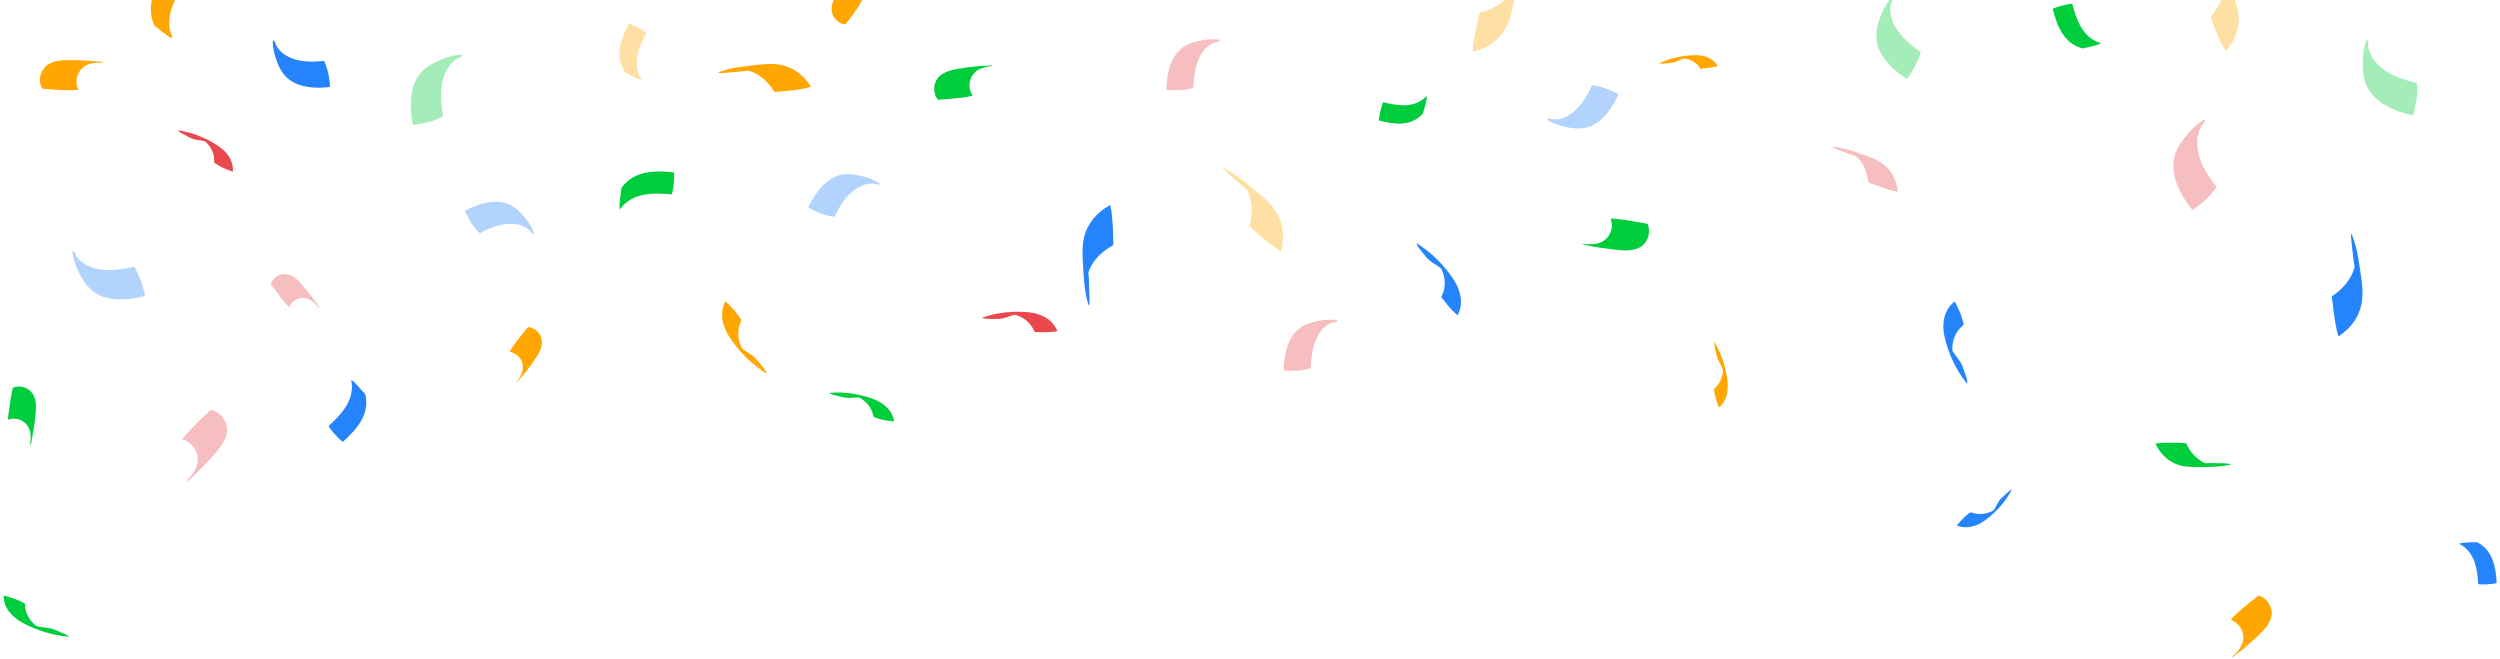 <?xml version="1.0" encoding="UTF-8"?>
<svg width="596px" height="157px" viewBox="0 0 596 157" version="1.1" xmlns="http://www.w3.org/2000/svg" xmlns:xlink="http://www.w3.org/1999/xlink">
    <!-- Generator: Sketch 51 (57462) - http://www.bohemiancoding.com/sketch -->
    <title>confetti background 3001</title>
    <desc>Created with Sketch.</desc>
    <defs></defs>
    <g id="Invitations" stroke="none" stroke-width="1" fill="none" fill-rule="evenodd">
        <g id="invitations//lightbox/welcome" transform="translate(-541, -98)" fill-rule="nonzero">
            <g id="Group-19" transform="translate(526, 98)">
                <g id="confetti-background-3001" transform="translate(-272, -248)">
                    <g id="Group" transform="translate(0, 228.534)">
                        <path d="M490.211,13.168 C489.846,13.727 490.271,12.982 490.089,13.355 C490.028,13.479 489.968,13.603 489.907,13.727 C489.725,14.038 489.603,14.411 489.543,14.721 C489.36,15.467 489.36,16.212 489.603,16.958 C490.089,18.262 491.243,19.256 492.579,19.38 C492.639,19.38 491.971,20.498 492.093,20.312 C491.668,21.057 491.182,21.741 490.696,22.424 C490.211,23.107 489.725,23.791 489.178,24.474 C489.057,24.598 488.632,25.282 488.45,25.282 C486.932,25.095 485.535,23.853 485.292,22.238 C484.989,20.374 486.142,18.635 487.053,17.206 C487.964,15.777 488.935,14.348 489.968,13.044 C490.028,12.982 490.575,12.174 490.696,12.236 C490.818,12.299 490.211,13.23 490.211,13.168 Z" id="Shape" fill="#FFA700"></path>
                        <path d="M533.598,98.492 C532.876,96.678 531.434,95.427 529.691,94.739 C529.33,94.613 528.91,94.488 528.489,94.426 C527.828,94.301 528.609,94.363 529.09,94.363 C530.592,94.301 529.811,94.363 529.39,94.426 C528.429,94.613 527.467,94.926 526.506,95.239 C525.484,95.614 524.222,95.489 523.14,95.489 C522.599,95.489 521.998,95.489 521.517,95.364 C521.457,95.364 520.916,95.239 521.216,95.176 C524.823,93.925 528.669,93.55 532.396,93.925 C535.16,94.238 537.925,95.552 539.067,98.367 C539.127,98.554 536.543,98.68 536.362,98.68 C535.701,98.68 535.1,98.68 534.439,98.617 C534.259,98.68 533.658,98.68 533.598,98.492 Z" id="Shape" fill="#E8484E"></path>
                        <path d="M374.163,113.737 C375.091,118.383 371.996,121.853 368.777,124.765 C368.529,125.013 365.124,121.233 365.372,120.986 C368.467,118.198 371.625,114.728 370.758,110.205 C370.696,109.957 371.006,110.205 371.067,110.267 C371.439,110.515 371.872,111.011 372.182,111.32 C372.615,111.816 373.049,112.312 373.482,112.807 C373.729,112.993 374.101,113.365 374.163,113.737 Z" id="Shape" fill="#2584FC"></path>
                        <path d="M323.749,25.396 C321.658,20.645 324.048,16.141 326.676,12.254 C326.915,11.945 331.336,15.154 331.097,15.462 C328.528,19.226 326.079,23.73 328.11,28.419 C328.23,28.666 327.871,28.481 327.752,28.419 C327.274,28.234 326.796,27.864 326.378,27.555 C325.78,27.185 325.242,26.753 324.705,26.26 C324.406,26.074 323.928,25.766 323.749,25.396 Z" id="Shape" fill="#FFA700"></path>
                        <path d="M755.084,96.962 C753.402,98.277 752.56,100.19 752.431,102.222 C752.431,102.7 752.431,103.119 752.496,103.537 C752.56,104.254 752.366,103.418 752.237,102.94 C751.655,101.445 751.978,102.222 752.172,102.581 C752.69,103.537 753.402,104.434 754.049,105.33 C754.825,106.287 755.149,107.602 755.537,108.737 C755.731,109.275 755.99,109.873 755.99,110.471 C755.99,110.531 756.054,111.128 755.86,110.829 C753.207,107.542 751.461,103.657 750.555,99.652 C749.908,96.663 750.361,93.436 752.949,91.344 C753.078,91.224 754.178,93.854 754.307,94.033 C754.566,94.691 754.76,95.348 754.954,96.066 C755.019,96.245 755.213,96.783 755.084,96.962 Z" id="Shape" fill="#2584FC"></path>
                        <path d="M292.992,163.499 C292.931,165.322 293.792,166.969 295.146,168.263 C295.454,168.557 295.762,168.792 296.131,169.027 C296.685,169.38 296.008,169.027 295.577,168.851 C294.162,168.321 294.9,168.616 295.331,168.674 C296.315,168.91 297.361,169.027 298.346,169.145 C299.454,169.262 300.561,169.792 301.607,170.262 C302.1,170.498 302.654,170.674 303.084,170.968 C303.146,171.027 303.577,171.262 303.269,171.262 C299.454,170.909 295.7,169.733 292.315,167.91 C289.854,166.557 287.823,164.322 287.885,161.499 C287.885,161.323 290.346,162.205 290.592,162.264 C291.208,162.499 291.823,162.734 292.377,163.087 C292.439,163.087 292.992,163.322 292.992,163.499 Z" id="Shape" fill="#00CD3B"></path>
                        <path d="M435.252,64.118 C438.233,60.135 443.099,60.074 447.6,60.557 C447.965,60.617 447.478,65.868 447.052,65.807 C442.673,65.385 437.746,65.385 434.887,69.247 C434.705,69.489 434.705,69.066 434.705,68.945 C434.644,68.463 434.705,67.859 434.766,67.376 C434.826,66.713 434.887,65.988 435.009,65.324 C435.009,64.962 435.07,64.419 435.252,64.118 Z" id="Shape" fill="#00CD3B"></path>
                        <path d="M695.7,112.137 C696.876,111.168 697.548,109.713 697.716,108.138 C697.772,107.775 697.772,107.411 697.716,107.108 C697.716,106.563 697.772,107.23 697.884,107.593 C698.164,108.805 698.052,108.138 697.884,107.835 C697.548,107.048 697.156,106.321 696.764,105.594 C696.316,104.806 696.148,103.776 695.924,102.868 C695.812,102.443 695.7,101.959 695.7,101.474 C695.7,101.414 695.644,100.989 695.812,101.171 C697.436,103.897 698.444,106.987 698.836,110.198 C699.116,112.561 698.668,115.105 696.82,116.62 C696.708,116.681 696.092,114.621 696.036,114.439 C695.924,113.894 695.756,113.349 695.7,112.803 C695.7,112.682 695.588,112.258 695.7,112.137 Z" id="Shape" fill="#FFA700"></path>
                        <path d="M630.648,90.123 C631.627,88.348 631.627,86.268 630.954,84.371 C630.831,83.942 630.648,83.575 630.403,83.147 C630.097,82.535 630.525,83.208 630.831,83.575 C631.871,84.799 631.321,84.126 631.015,83.881 C630.219,83.147 629.302,82.535 628.384,81.984 C627.405,81.372 626.609,80.271 625.875,79.353 C625.508,78.924 625.08,78.435 624.835,77.884 C624.835,77.823 624.529,77.333 624.835,77.517 C628.323,79.72 631.26,82.657 633.523,86.084 C635.175,88.593 636.032,91.837 634.502,94.59 C634.441,94.774 632.483,92.693 632.361,92.51 C631.933,91.959 631.443,91.408 631.076,90.858 C630.954,90.796 630.525,90.368 630.648,90.123 Z" id="Shape" fill="#2584FC"></path>
                        <path d="M463.727,95.88 C462.826,97.716 462.766,99.735 463.487,101.632 C463.667,102.061 463.847,102.428 464.027,102.856 C464.388,103.468 463.907,102.795 463.607,102.428 C462.586,101.204 463.126,101.877 463.427,102.122 C464.208,102.856 465.109,103.407 466.07,104.019 C467.031,104.631 467.872,105.732 468.593,106.65 C468.953,107.079 469.374,107.568 469.614,108.058 C469.614,108.119 469.914,108.609 469.614,108.425 C466.19,106.283 463.247,103.346 460.964,99.919 C459.282,97.41 458.441,94.227 459.883,91.351 C459.943,91.168 461.865,93.248 462.045,93.432 C462.466,93.983 462.946,94.533 463.307,95.084 C463.427,95.207 463.787,95.696 463.727,95.88 Z" id="Shape" fill="#FFA700"></path>
                        <path d="M626.093,46.684 C623.27,49.648 619.343,49.143 615.784,48.197 C615.477,48.134 616.52,43.784 616.827,43.847 C620.263,44.73 624.252,45.297 627.013,42.46 C627.197,42.271 627.136,42.649 627.136,42.712 C627.136,43.154 627.013,43.658 626.89,44.036 C626.768,44.604 626.645,45.171 626.461,45.676 C626.338,45.991 626.277,46.495 626.093,46.684 Z" id="Shape" fill="#00CD3B"></path>
                        <path d="M757.015,141.631 C758.496,142.212 760.161,142.096 761.642,141.456 C761.95,141.34 762.259,141.166 762.567,140.933 C763.061,140.643 762.506,141.05 762.259,141.282 C761.395,142.154 761.827,141.689 762.012,141.456 C762.506,140.817 762.937,140.062 763.307,139.306 C763.739,138.493 764.541,137.853 765.22,137.214 C765.528,136.924 765.898,136.575 766.268,136.342 C766.33,136.342 766.7,136.052 766.577,136.284 C765.096,139.074 762.937,141.515 760.346,143.432 C758.434,144.885 755.967,145.699 753.561,144.769 C753.437,144.711 754.918,143.142 755.041,143.026 C755.411,142.619 755.843,142.27 756.275,141.921 C756.46,141.863 756.83,141.573 757.015,141.631 Z" id="Shape" fill="#2584FC"></path>
                        <path d="M819.982,175.235 C820.604,174.685 819.795,175.418 820.168,175.051 C820.293,174.929 820.417,174.807 820.48,174.685 C820.791,174.379 821.04,174.012 821.227,173.584 C821.663,172.789 821.912,171.872 821.787,170.955 C821.6,169.244 820.417,167.838 818.799,167.226 C818.736,167.226 819.857,166.126 819.67,166.248 C820.417,165.514 821.227,164.842 822.036,164.17 C822.846,163.497 823.655,162.825 824.465,162.213 C824.651,162.091 825.336,161.419 825.585,161.48 C827.453,162.152 828.698,163.986 828.574,165.942 C828.387,168.204 826.457,169.916 824.963,171.383 C823.406,172.789 821.85,174.195 820.168,175.418 C820.044,175.479 819.172,176.213 819.048,176.152 C818.985,176.091 820.044,175.174 819.982,175.235 Z" id="Shape" fill="#FFA700"></path>
                        <path d="M338.044,58.111 C338.165,56.433 337.561,54.876 336.415,53.678 C336.173,53.378 335.871,53.139 335.63,52.959 C335.147,52.6 335.751,52.959 336.113,53.139 C337.32,53.738 336.656,53.438 336.354,53.319 C335.509,53.019 334.604,52.899 333.759,52.779 C332.793,52.66 331.828,52.061 330.983,51.581 C330.56,51.342 330.077,51.162 329.715,50.863 C329.655,50.803 329.293,50.563 329.594,50.563 C332.914,51.042 336.173,52.36 338.95,54.217 C341.062,55.595 342.692,57.691 342.511,60.327 C342.511,60.507 340.398,59.548 340.217,59.488 C339.674,59.249 339.191,58.949 338.708,58.65 C338.527,58.53 338.044,58.29 338.044,58.111 Z" id="Shape" fill="#E8484E"></path>
                        <g id="Group-7" opacity="0.356" transform="translate(203.068, 0.816)">
                            <path d="M538.46,37.453 C535.623,35.581 533.208,33.285 532.001,30.687 C530.793,27.968 531.156,25.491 532.122,22.893 C532.665,21.383 533.45,19.812 534.536,18.483 C534.657,18.301 534.898,17.939 535.08,18.241 C535.261,18.604 534.717,19.51 534.597,19.812 C534.838,19.147 534.597,20.295 534.597,20.476 C534.536,21.02 534.597,21.503 534.657,22.047 C534.838,23.135 535.2,24.162 535.804,25.128 C537.132,27.364 539.245,29.297 541.72,30.928 C541.961,31.11 541.599,31.956 541.539,31.956 C541.297,32.741 540.875,33.526 540.513,34.312 C540.452,34.614 538.641,37.574 538.46,37.453 Z" id="Shape" fill="#00CD3B"></path>
                            <path d="M194.807,68.875 C197.463,67.485 200.24,66.579 202.775,66.76 C205.371,66.942 207.122,68.271 208.752,70.144 C209.657,71.231 210.563,72.439 211.106,73.889 C211.166,74.071 211.348,74.373 211.046,74.373 C210.683,74.373 210.201,73.587 210.019,73.346 C210.442,73.829 209.657,73.164 209.536,73.044 C209.174,72.802 208.752,72.621 208.329,72.439 C207.424,72.137 206.458,71.956 205.431,72.017 C203.138,72.077 200.723,72.923 198.429,74.192 C198.187,74.312 197.704,73.648 197.704,73.648 C197.221,73.104 196.739,72.5 196.316,71.896 C196.195,71.594 194.626,68.935 194.807,68.875 Z" id="Shape" fill="#2584FC"></path>
                            <path d="M159.376,91.373 C158.954,90.889 159.497,91.494 159.255,91.252 C159.135,91.131 159.074,91.071 158.954,90.95 C158.712,90.708 158.41,90.467 158.108,90.285 C157.505,89.862 156.78,89.681 155.995,89.681 C154.607,89.742 153.4,90.587 152.856,91.856 C152.856,91.917 152.011,90.95 152.132,91.131 C151.589,90.467 151.045,89.802 150.562,89.137 C150.079,88.473 149.536,87.808 149.053,87.083 C148.932,86.962 148.45,86.358 148.51,86.177 C149.114,84.727 150.683,83.821 152.253,84.002 C154.064,84.244 155.392,85.875 156.478,87.144 C157.565,88.412 158.591,89.742 159.557,91.131 C159.618,91.252 160.161,91.977 160.1,92.037 C160.04,92.219 159.316,91.373 159.376,91.373 Z" id="Shape" fill="#E8484E"></path>
                            <path d="M182.371,48.394 C181.707,44.95 181.647,41.506 182.673,38.667 C183.759,35.767 185.872,34.256 188.529,33.108 C190.038,32.444 191.728,31.84 193.539,31.719 C193.781,31.719 194.203,31.598 194.082,31.96 C193.901,32.383 192.875,32.625 192.573,32.746 C193.298,32.444 192.211,33.048 192.09,33.229 C191.668,33.592 191.305,33.954 191.004,34.437 C190.34,35.344 189.857,36.371 189.555,37.519 C188.83,40.117 189.011,43.137 189.555,46.158 C189.615,46.46 188.71,46.762 188.649,46.823 C187.864,47.185 187.019,47.487 186.174,47.789 C185.933,47.729 182.431,48.575 182.371,48.394 Z" id="Shape" fill="#00CD3B"></path>
                            <path d="M469.782,41.144 C468.514,43.983 466.764,46.521 464.59,47.971 C462.296,49.481 460.002,49.481 457.527,48.998 C456.078,48.696 454.569,48.273 453.181,47.427 C453,47.306 452.637,47.185 452.879,47.004 C453.181,46.762 454.086,47.125 454.388,47.185 C453.724,47.065 454.811,47.125 454.992,47.125 C455.475,47.065 455.958,47.004 456.38,46.823 C457.346,46.521 458.191,46.037 459.036,45.312 C460.847,43.802 462.296,41.567 463.443,39.09 C463.564,38.848 464.349,39.09 464.409,39.09 C465.134,39.21 465.918,39.452 466.643,39.694 C466.884,39.815 469.903,40.962 469.782,41.144 Z" id="Shape" fill="#2584FC"></path>
                            <path d="M276.665,68.029 C277.994,65.25 279.744,62.773 281.917,61.383 C284.211,59.933 286.445,59.933 288.98,60.537 C290.369,60.839 291.938,61.323 293.267,62.169 C293.448,62.289 293.81,62.41 293.508,62.592 C293.206,62.833 292.361,62.41 292.059,62.35 C292.723,62.471 291.637,62.41 291.456,62.41 C290.973,62.471 290.49,62.531 290.067,62.652 C289.162,62.954 288.256,63.437 287.411,64.102 C285.539,65.552 284.091,67.727 282.944,70.204 C282.823,70.446 282.038,70.204 281.978,70.204 C281.253,70.083 280.469,69.842 279.744,69.6 C279.503,69.479 276.545,68.21 276.665,68.029 Z" id="Shape" fill="#2584FC"></path>
                            <path d="M659.156,46.158 C655.594,45.373 652.334,44.044 650.1,41.869 C647.806,39.633 647.203,37.035 647.203,34.015 C647.203,32.323 647.323,30.45 647.927,28.698 C647.988,28.517 648.108,28.033 648.35,28.275 C648.712,28.577 648.47,29.665 648.47,30.027 C648.47,29.242 648.652,30.51 648.712,30.692 C648.893,31.235 649.135,31.719 649.376,32.202 C649.98,33.229 650.764,34.075 651.73,34.86 C653.904,36.612 656.801,37.7 659.94,38.365 C660.242,38.425 660.182,39.392 660.182,39.452 C660.242,40.358 660.182,41.265 660.061,42.171 C660.001,42.473 659.337,46.158 659.156,46.158 Z" id="Shape" fill="#00CD3B"></path>
                            <path d="M611.706,8.398 C613.336,10.512 614.363,12.869 615.329,15.225 C616.294,17.521 617.381,19.877 617.623,22.415 C617.864,25.194 616.898,28.154 614.544,30.812 C614.483,30.873 613.759,29.483 613.819,29.665 C613.336,28.698 612.914,27.731 612.491,26.765 C612.069,25.798 611.646,24.831 611.344,23.804 C611.284,23.562 610.801,22.777 611.042,22.535 C612.612,20.723 613.638,18.79 614,16.796 C614.182,15.769 614.182,14.802 614,13.835 C613.94,13.594 613.88,13.292 613.819,13.05 C613.759,12.929 613.759,12.929 613.819,13.05 C614.423,14.681 615.087,16.252 615.872,17.823 C615.57,17.34 615.268,16.917 614.966,16.433 C613.819,14.983 613.276,13.05 612.612,11.419 C612.25,10.573 611.948,9.787 611.706,8.881 C611.646,8.821 611.405,8.035 611.706,8.398 Z" id="Shape" fill="#FFA700"></path>
                            <path d="M606.575,68.694 C604.221,65.733 602.47,62.531 602.108,59.389 C601.746,56.127 602.953,53.65 604.945,51.233 C606.032,49.844 607.36,48.454 608.99,47.427 C609.171,47.306 609.533,47.004 609.594,47.367 C609.654,47.85 608.809,48.575 608.567,48.877 C609.05,48.273 608.386,49.36 608.326,49.542 C608.145,50.085 607.964,50.629 607.843,51.233 C607.662,52.381 607.722,53.65 607.964,54.919 C608.567,57.698 610.197,60.477 612.25,63.075 C612.431,63.317 611.767,64.102 611.706,64.102 C611.163,64.827 610.499,65.552 609.835,66.217 C609.654,66.337 606.696,68.875 606.575,68.694 Z" id="Shape" fill="#E8484E"></path>
                            <path d="M375.427,58.604 C377.963,59.812 380.136,61.564 382.309,63.317 C384.362,65.008 386.595,66.76 388.104,69.056 C389.734,71.594 390.278,74.856 389.372,78.602 C389.372,78.662 387.923,77.696 388.165,77.877 C387.259,77.212 386.354,76.487 385.448,75.762 C384.543,75.037 383.697,74.312 382.852,73.527 C382.671,73.346 381.826,72.802 381.886,72.439 C382.49,69.902 382.49,67.546 381.886,65.492 C381.524,64.404 381.041,63.498 380.438,62.652 C380.257,62.41 380.075,62.229 379.894,61.987 C379.834,61.927 379.834,61.927 379.894,61.987 C381.283,63.256 382.671,64.404 384.18,65.492 C383.697,65.189 383.154,64.887 382.611,64.646 C380.8,63.8 379.351,62.289 377.902,61.021 C377.178,60.417 376.453,59.752 375.789,59.087 C375.548,59.027 374.944,58.362 375.427,58.604 Z" id="Shape" fill="#FFA700"></path>
                            <path d="M445.997,9.546 C446.178,12.325 445.635,15.104 445.091,17.762 C444.548,20.36 444.126,23.14 442.798,25.496 C441.349,28.094 438.753,30.148 435.07,31.054 C435.01,31.054 435.191,29.362 435.131,29.604 C435.252,28.456 435.493,27.369 435.674,26.281 C435.916,25.194 436.097,24.046 436.399,22.958 C436.459,22.717 436.519,21.69 436.881,21.629 C439.357,21.025 441.409,19.877 442.918,18.367 C443.703,17.581 444.307,16.675 444.729,15.769 C444.85,15.527 444.971,15.225 445.091,14.983 C445.152,14.862 445.152,14.862 445.091,14.983 C444.669,16.735 444.307,18.548 444.065,20.36 C444.065,19.756 444.065,19.212 444.065,18.608 C443.944,16.615 444.609,14.621 445.031,12.748 C445.212,11.842 445.393,10.875 445.695,9.969 C445.695,9.848 445.997,9.002 445.997,9.546 Z" id="Shape" fill="#FFA700"></path>
                            <path d="M521.034,53.65 C523.207,53.831 525.26,54.496 527.252,55.221 C529.184,55.885 531.297,56.55 532.927,57.819 C534.798,59.208 536.066,61.444 536.368,64.344 C536.368,64.404 535.1,64.102 535.281,64.162 C534.436,63.921 533.591,63.679 532.745,63.377 C531.9,63.075 531.116,62.773 530.27,62.471 C530.089,62.41 529.305,62.229 529.305,61.987 C529.063,59.994 528.459,58.302 527.433,56.973 C526.89,56.308 526.286,55.764 525.622,55.281 C525.441,55.16 525.26,55.039 525.079,54.919 C525.018,54.858 525.018,54.858 525.079,54.919 C526.407,55.462 527.735,55.885 529.123,56.308 C528.701,56.248 528.218,56.187 527.735,56.127 C526.226,56.006 524.717,55.281 523.328,54.798 C522.604,54.556 521.94,54.314 521.276,53.952 C521.215,53.952 520.612,53.65 521.034,53.65 Z" id="Shape" fill="#E8484E"></path>
                            <path d="M129.368,132.191 C129.972,131.466 129.187,132.433 129.549,132.01 C129.67,131.889 129.791,131.708 129.851,131.587 C130.153,131.164 130.394,130.741 130.575,130.319 C130.998,129.412 131.179,128.325 130.998,127.298 C130.636,125.425 129.187,123.914 127.376,123.371 C127.316,123.371 128.463,122.041 128.281,122.223 C129.066,121.377 129.851,120.531 130.696,119.685 C131.541,118.839 132.326,118.054 133.232,117.269 C133.413,117.087 134.137,116.302 134.379,116.362 C136.492,116.966 138.061,118.9 138.061,121.075 C138.061,123.612 136.129,125.727 134.56,127.479 C132.99,129.231 131.36,130.923 129.67,132.494 C129.549,132.614 128.644,133.521 128.523,133.4 C128.402,133.219 129.428,132.131 129.368,132.191 Z" id="Shape" fill="#E8484E"></path>
                            <path d="M232.778,35.585 C230.484,31.84 231.993,27.912 233.804,24.348 C233.985,24.046 238.09,26.221 237.97,26.523 C236.219,29.906 234.589,33.954 236.823,37.579 C236.943,37.76 236.581,37.64 236.521,37.64 C236.098,37.519 235.615,37.277 235.253,37.096 C234.71,36.854 234.167,36.552 233.684,36.25 C233.382,36.069 232.959,35.827 232.778,35.585 Z" id="Shape" fill="#FFA700"></path>
                            <path d="M389.976,106.889 C390.036,103.868 390.579,100.968 391.968,98.853 C393.417,96.618 395.469,95.712 397.884,95.228 C399.272,94.926 400.782,94.745 402.291,94.926 C402.472,94.926 402.894,94.926 402.713,95.228 C402.532,95.53 401.627,95.53 401.325,95.591 C401.989,95.47 400.963,95.772 400.842,95.893 C400.419,96.135 400.057,96.376 399.695,96.678 C398.971,97.283 398.367,98.128 397.944,99.035 C396.918,101.089 396.495,103.626 396.435,106.285 C396.435,106.526 395.59,106.647 395.59,106.647 C394.866,106.828 394.081,106.949 393.356,107.01 C393.115,107.01 389.976,107.07 389.976,106.889 Z" id="Shape" fill="#E8484E"></path>
                            <path d="M362,40.035 C362.06,37.014 362.604,34.114 363.992,31.999 C365.441,29.764 367.493,28.858 369.908,28.374 C371.297,28.072 372.806,27.891 374.315,28.072 C374.496,28.072 374.919,28.072 374.738,28.374 C374.556,28.676 373.651,28.676 373.349,28.737 C374.013,28.616 372.987,28.918 372.866,29.039 C372.444,29.281 372.081,29.522 371.719,29.824 C370.995,30.429 370.391,31.274 369.969,32.181 C368.942,34.235 368.52,36.772 368.459,39.431 C368.459,39.672 367.614,39.793 367.614,39.793 C366.89,39.974 366.105,40.095 365.381,40.156 C365.139,40.156 362,40.216 362,40.035 Z" id="Shape" fill="#E8484E"></path>
                            <path d="M118.442,89.235 C115.061,90.081 111.68,90.383 108.783,89.477 C105.885,88.571 104.195,86.517 102.927,83.979 C102.203,82.529 101.478,80.837 101.237,79.085 C101.237,78.844 101.056,78.421 101.418,78.542 C101.84,78.662 102.142,79.689 102.263,79.992 C101.901,79.327 102.625,80.354 102.746,80.475 C103.108,80.837 103.531,81.2 104.014,81.502 C104.919,82.106 106.006,82.529 107.153,82.771 C109.749,83.314 112.707,83.012 115.725,82.227 C116.027,82.167 116.389,83.012 116.389,83.073 C116.812,83.798 117.174,84.644 117.476,85.489 C117.596,85.731 118.683,89.175 118.442,89.235 Z" id="Shape" fill="#2584FC"></path>
                        </g>
                        <g id="Group-9" transform="translate(224.272, 0)">
                            <path d="M594.526,130.206 C592.413,130.749 590.299,130.749 588.186,130.809 C586.133,130.809 583.959,130.93 581.967,130.266 C579.793,129.542 577.861,127.912 576.593,125.256 C576.593,125.196 577.861,125.075 577.679,125.075 C578.525,125.014 579.43,125.014 580.276,125.014 C581.121,125.014 582.027,125.014 582.872,125.075 C583.053,125.075 583.838,125.014 583.959,125.256 C584.805,127.067 585.952,128.395 587.341,129.3 C588.065,129.783 588.79,130.085 589.575,130.266 C589.816,130.327 589.997,130.327 590.239,130.387 C590.36,130.387 590.36,130.387 590.239,130.387 C588.85,130.327 587.401,130.327 586.012,130.387 C586.435,130.327 586.918,130.206 587.341,130.085 C588.79,129.723 590.42,129.904 591.869,129.904 C592.594,129.904 593.318,129.904 594.103,130.025 C594.224,130.025 594.888,130.085 594.526,130.206 Z" id="Shape" fill="#00CD3B"></path>
                            <path d="M441.275,77.689 C442.121,77.749 441.034,77.689 441.517,77.689 C441.698,77.689 441.819,77.689 442,77.689 C442.423,77.689 442.906,77.628 443.328,77.568 C444.234,77.387 445.079,76.964 445.744,76.3 C446.951,75.033 447.314,73.222 446.71,71.592 C446.71,71.532 448.28,71.652 448.038,71.652 C449.065,71.773 450.152,71.894 451.178,72.075 C452.205,72.256 453.231,72.437 454.318,72.618 C454.559,72.679 455.526,72.739 455.586,72.98 C456.25,74.852 455.646,77.025 454.076,78.172 C452.205,79.5 449.668,79.198 447.495,78.957 C445.381,78.715 443.328,78.413 441.215,77.991 C441.094,77.991 439.947,77.749 439.947,77.628 C439.947,77.568 441.336,77.749 441.275,77.689 Z" id="Shape" fill="#00CD3B"></path>
                            <path d="M86.045,34.408 C85.2,34.408 86.287,34.408 85.804,34.408 C85.622,34.408 85.502,34.408 85.32,34.468 C84.898,34.528 84.475,34.589 84.052,34.709 C83.207,34.951 82.422,35.494 81.879,36.219 C80.852,37.547 80.671,39.358 81.396,40.867 C81.456,40.927 79.886,40.987 80.128,40.987 C79.101,40.987 78.075,40.927 77.048,40.927 C76.022,40.867 74.995,40.806 73.969,40.686 C73.727,40.686 72.821,40.686 72.701,40.444 C71.855,38.754 72.217,36.581 73.667,35.253 C75.297,33.744 77.833,33.804 79.886,33.804 C81.939,33.804 83.992,33.925 86.045,34.106 C86.166,34.106 87.313,34.227 87.313,34.347 C87.313,34.468 85.985,34.408 86.045,34.408 Z" id="Shape" fill="#FFA700"></path>
                            <path d="M186.461,109.742 C186.884,109.199 186.34,109.923 186.582,109.561 C186.642,109.44 186.703,109.32 186.763,109.199 C186.944,108.897 187.065,108.535 187.186,108.173 C187.427,107.448 187.427,106.664 187.246,105.939 C186.823,104.611 185.616,103.585 184.227,103.344 C184.167,103.344 184.891,102.257 184.77,102.378 C185.254,101.653 185.797,100.989 186.34,100.265 C186.884,99.601 187.427,98.877 187.971,98.213 C188.091,98.092 188.575,97.428 188.756,97.428 C190.326,97.669 191.714,98.997 191.896,100.627 C192.137,102.499 190.869,104.249 189.843,105.698 C188.876,107.147 187.79,108.535 186.642,109.803 C186.582,109.863 185.978,110.648 185.857,110.587 C185.797,110.587 186.461,109.682 186.461,109.742 Z" id="Shape" fill="#FFA700"></path>
                            <path d="M270.936,118.737 C270.695,117.046 269.668,115.598 268.219,114.632 C267.917,114.39 267.555,114.209 267.253,114.089 C266.71,113.847 267.374,114.089 267.796,114.149 C269.125,114.451 268.4,114.27 268.038,114.27 C267.132,114.209 266.166,114.27 265.26,114.33 C264.294,114.39 263.147,114.028 262.181,113.787 C261.698,113.666 261.154,113.545 260.732,113.364 C260.671,113.364 260.249,113.123 260.55,113.123 C264.053,112.821 267.555,113.364 270.876,114.571 C273.291,115.477 275.465,117.227 275.888,119.883 C275.888,120.065 273.533,119.582 273.352,119.582 C272.748,119.461 272.204,119.28 271.6,119.099 C271.48,118.978 270.936,118.918 270.936,118.737 Z" id="Shape" fill="#00CD3B"></path>
                            <path d="M653.399,148.798 C657.022,150.73 657.747,154.653 657.928,158.396 C657.928,158.698 653.52,159 653.52,158.637 C653.339,155.016 652.674,151.031 649.112,149.16 C648.931,149.039 649.233,148.979 649.353,148.979 C649.776,148.858 650.259,148.858 650.682,148.798 C651.225,148.738 651.829,148.738 652.373,148.738 C652.674,148.738 653.158,148.677 653.399,148.798 Z" id="Shape" fill="#2584FC"></path>
                            <path d="M141.355,40.203 C138.336,40.565 135.438,40.384 133.083,39.297 C130.668,38.15 129.52,36.279 128.675,33.925 C128.192,32.597 127.769,31.088 127.769,29.579 C127.769,29.397 127.709,28.975 128.011,29.156 C128.373,29.337 128.494,30.182 128.615,30.484 C128.373,29.88 128.856,30.786 128.977,30.967 C129.279,31.329 129.581,31.691 129.943,31.993 C130.668,32.597 131.513,33.08 132.479,33.442 C134.653,34.227 137.249,34.287 139.846,33.985 C140.087,33.985 140.329,34.77 140.329,34.77 C140.57,35.434 140.812,36.219 140.993,36.943 C141.054,37.064 141.537,40.142 141.355,40.203 Z" id="Shape" fill="#2584FC"></path>
                            <path d="M234.043,36.701 C236.458,35.736 238.994,35.434 241.53,35.132 C243.945,34.83 246.542,34.468 248.957,34.951 C251.674,35.494 254.21,37.184 256.082,40.142 C256.143,40.203 254.573,40.504 254.814,40.504 C253.788,40.686 252.761,40.867 251.735,40.987 C250.708,41.108 249.682,41.229 248.595,41.289 C248.353,41.289 247.447,41.531 247.266,41.229 C245.998,39.237 244.428,37.728 242.677,36.883 C241.772,36.46 240.805,36.158 239.839,36.037 C239.598,35.977 239.296,35.977 239.054,35.977 C238.934,35.977 238.934,35.977 239.054,35.977 C240.745,35.856 242.436,35.675 244.066,35.373 C243.523,35.494 243.04,35.675 242.496,35.856 C240.805,36.52 238.873,36.52 237.122,36.701 C236.216,36.762 235.371,36.883 234.465,36.883 C234.405,36.822 233.56,36.822 234.043,36.701 Z" id="Shape" fill="#FFA700"></path>
                            <path d="M623.389,75.335 C624.476,77.991 624.959,80.767 625.321,83.484 C625.744,86.14 626.227,88.977 625.744,91.693 C625.261,94.712 623.449,97.549 620.249,99.661 C620.189,99.722 619.766,98.032 619.826,98.273 C619.585,97.126 619.404,95.979 619.223,94.893 C619.041,93.746 618.921,92.599 618.8,91.452 C618.8,91.21 618.498,90.184 618.8,90.003 C620.974,88.554 622.544,86.743 623.449,84.812 C623.932,83.786 624.174,82.759 624.295,81.673 C624.295,81.371 624.355,81.069 624.355,80.828 C624.355,80.707 624.355,80.707 624.355,80.828 C624.536,82.699 624.838,84.51 625.2,86.381 C625.019,85.838 624.838,85.234 624.597,84.691 C623.812,82.82 623.751,80.707 623.51,78.775 C623.389,77.81 623.268,76.844 623.208,75.878 C623.208,75.757 623.208,74.852 623.389,75.335 Z" id="Shape" fill="#2584FC"></path>
                            <path d="M70.044,124.23 C70.104,123.505 70.044,124.471 70.044,124.049 C70.044,123.928 70.044,123.747 70.044,123.626 C70.044,123.264 69.983,122.841 69.923,122.479 C69.742,121.694 69.379,120.91 68.776,120.366 C67.689,119.34 66.058,118.978 64.67,119.521 C64.609,119.521 64.73,118.193 64.73,118.374 C64.851,117.469 64.972,116.563 65.092,115.658 C65.213,114.753 65.394,113.847 65.575,112.942 C65.636,112.761 65.696,111.915 65.877,111.855 C67.508,111.251 69.379,111.795 70.406,113.183 C71.614,114.813 71.312,117.046 71.131,118.918 C70.949,120.729 70.648,122.6 70.285,124.411 C70.285,124.532 70.104,125.558 69.983,125.497 C69.863,125.377 70.044,124.169 70.044,124.23 Z" id="Shape" fill="#00CD3B"></path>
                            <path d="M322.201,92.116 C321.356,89.4 321.175,86.623 320.993,83.906 C320.812,81.25 320.571,78.413 321.235,75.757 C322.02,72.86 324.013,70.204 327.394,68.332 C327.454,68.332 327.696,69.962 327.696,69.721 C327.817,70.868 327.937,72.015 327.998,73.101 C328.058,74.248 328.119,75.395 328.119,76.542 C328.119,76.783 328.3,77.81 327.998,77.991 C325.703,79.258 324.013,80.888 322.926,82.759 C322.382,83.725 322.02,84.751 321.839,85.778 C321.778,86.079 321.778,86.321 321.718,86.623 C321.718,86.743 321.718,86.743 321.718,86.623 C321.718,84.751 321.597,82.941 321.356,81.069 C321.476,81.673 321.597,82.216 321.839,82.82 C322.443,84.691 322.322,86.804 322.382,88.736 C322.443,89.701 322.503,90.667 322.443,91.633 C322.443,91.754 322.382,92.599 322.201,92.116 Z" id="Shape" fill="#2584FC"></path>
                        </g>
                        <path d="M692.363,35.819 C691.639,34.577 690.433,33.808 689.046,33.512 C688.744,33.453 688.443,33.394 688.141,33.394 C687.658,33.335 688.262,33.335 688.563,33.275 C689.649,33.098 689.106,33.216 688.804,33.275 C688.081,33.512 687.357,33.808 686.693,34.104 C685.97,34.458 685.004,34.518 684.16,34.577 C683.738,34.636 683.316,34.695 682.893,34.636 C682.833,34.636 682.471,34.636 682.652,34.518 C685.246,33.275 688.141,32.684 691.036,32.625 C693.147,32.566 695.379,33.275 696.465,35.168 C696.525,35.287 694.595,35.642 694.414,35.642 C693.931,35.701 693.449,35.76 692.966,35.76 C692.906,35.878 692.423,35.937 692.363,35.819 Z" id="Shape" fill="#FFA700"></path>
                        <path d="M522.437,35.359 C521.664,35.477 522.674,35.299 522.199,35.418 C522.021,35.477 521.902,35.477 521.724,35.537 C521.308,35.656 520.892,35.775 520.536,35.953 C519.763,36.309 519.051,36.963 518.635,37.736 C517.862,39.162 517.981,40.945 518.872,42.253 C518.932,42.312 517.447,42.55 517.684,42.55 C516.674,42.728 515.724,42.847 514.714,42.906 C513.704,43.025 512.754,43.085 511.744,43.144 C511.506,43.144 510.615,43.322 510.496,43.144 C509.427,41.599 509.427,39.459 510.615,38.033 C511.982,36.369 514.417,36.012 516.377,35.715 C518.338,35.418 520.357,35.18 522.318,35.121 C522.437,35.121 523.565,35.002 523.565,35.121 C523.684,35.24 522.377,35.359 522.437,35.359 Z" id="Shape" fill="#00CD3B"></path>
                        <path d="M783.238,30.949 C778.942,29.645 777.385,25.61 776.389,21.637 C776.327,21.326 780.997,20.085 781.059,20.457 C782.055,24.306 783.549,28.465 787.721,29.707 C787.97,29.769 787.597,29.893 787.534,29.955 C787.161,30.142 786.6,30.266 786.165,30.39 C785.542,30.576 784.982,30.7 784.359,30.824 C784.048,30.886 783.549,31.073 783.238,30.949 Z" id="Shape" fill="#00CD3B"></path>
                    </g>
                </g>
            </g>
        </g>
    </g>
</svg>
